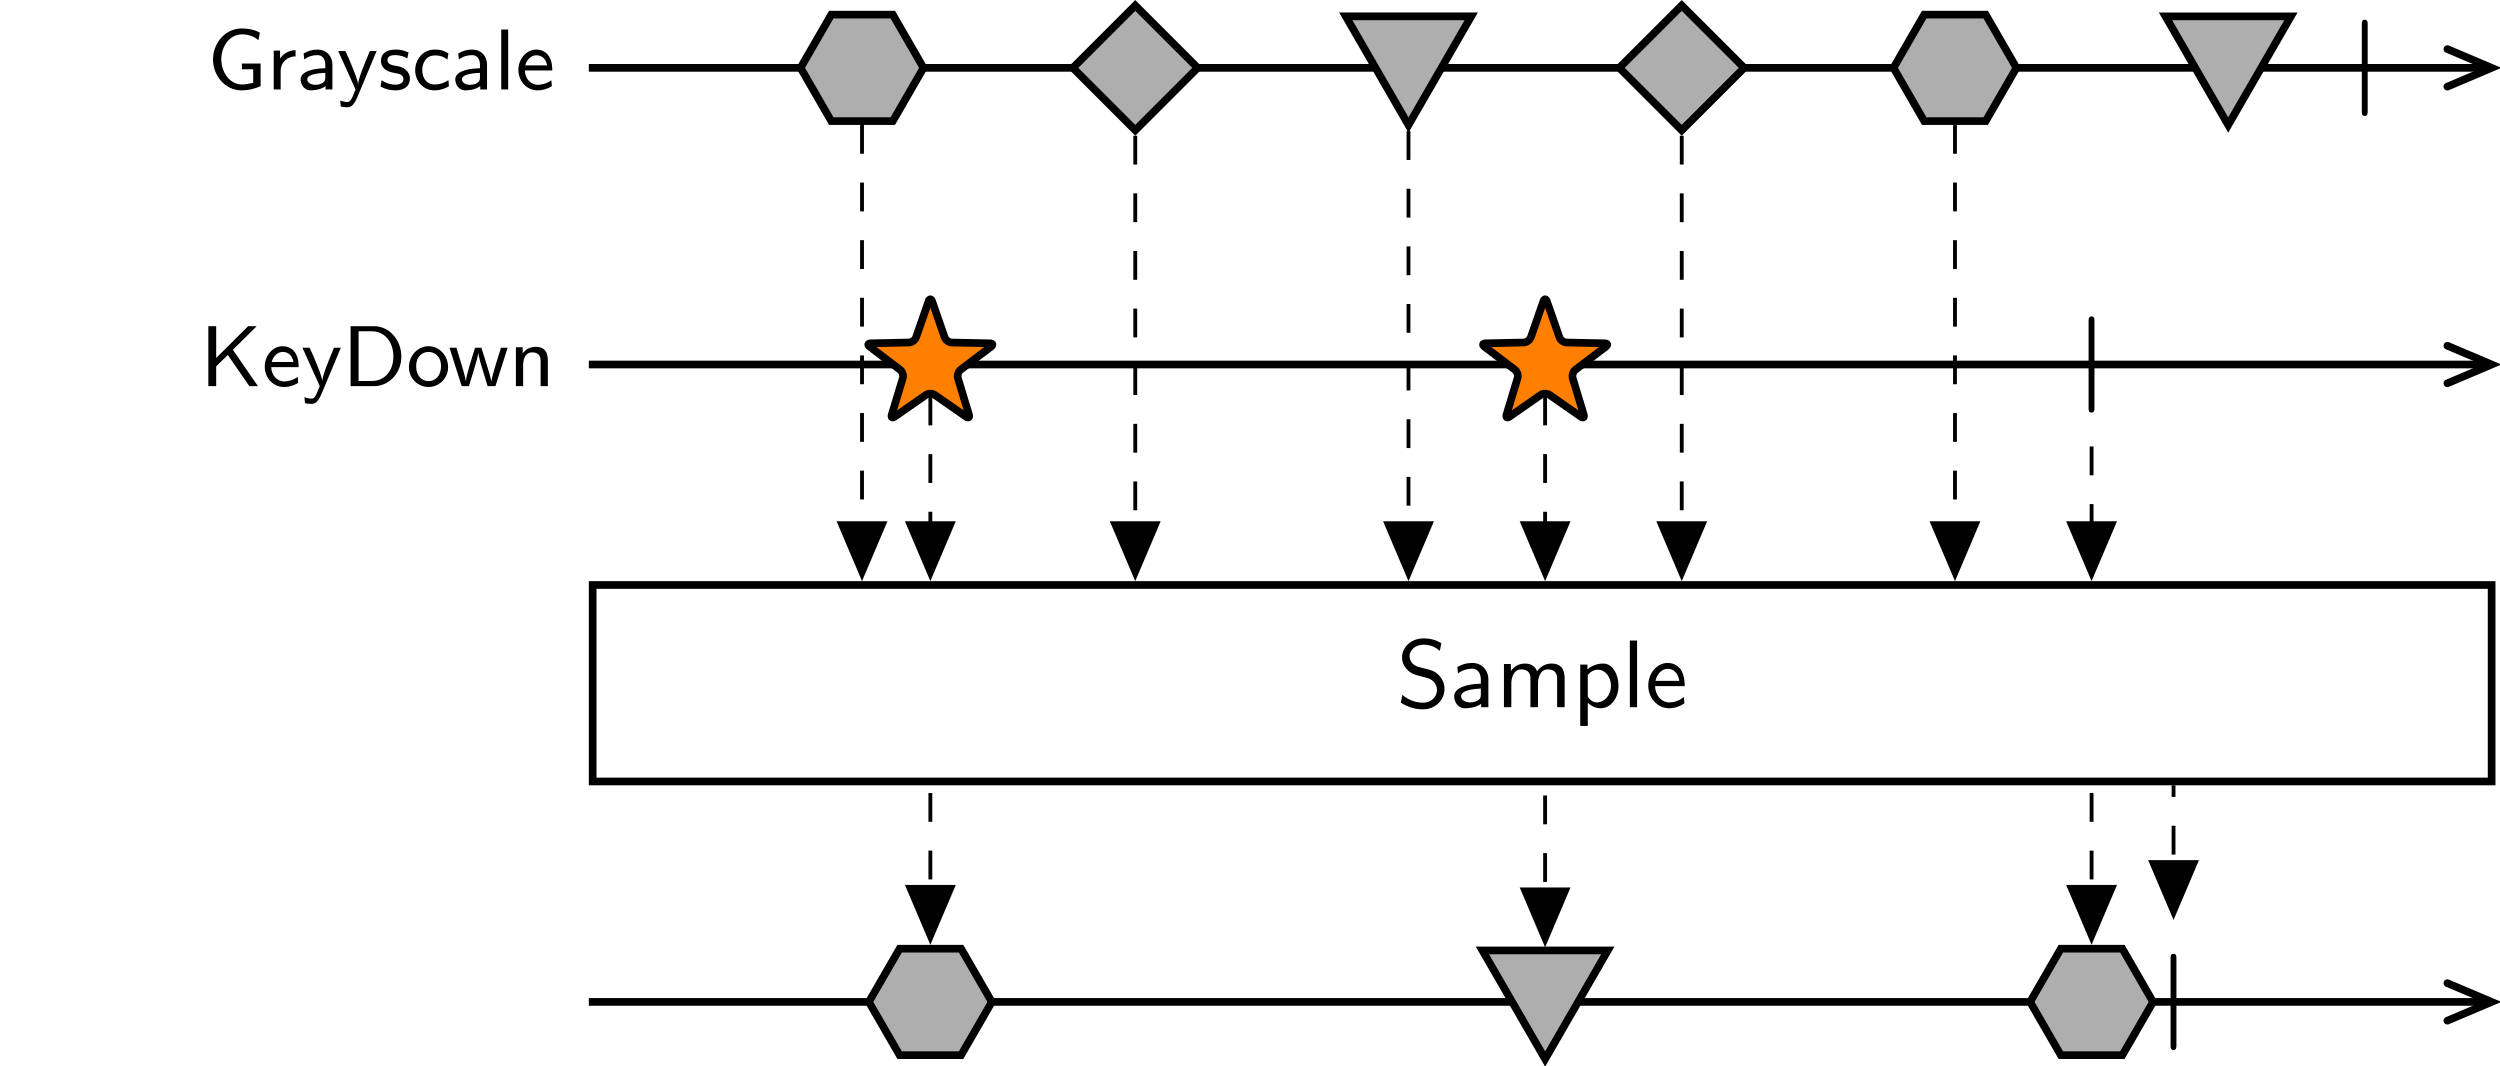 <?xml version="1.0" encoding="UTF-8" standalone="no"?>
<!-- Created with Inkscape (http://www.inkscape.org/) -->

<svg
   xmlns:dc="http://purl.org/dc/elements/1.1/"
   xmlns:cc="http://creativecommons.org/ns#"
   xmlns:rdf="http://www.w3.org/1999/02/22-rdf-syntax-ns#"
   xmlns:svg="http://www.w3.org/2000/svg"
   xmlns="http://www.w3.org/2000/svg"
   xmlns:xlink="http://www.w3.org/1999/xlink"
   xmlns:sodipodi="http://sodipodi.sourceforge.net/DTD/sodipodi-0.dtd"
   xmlns:inkscape="http://www.inkscape.org/namespaces/inkscape"
   width="180mm"
   height="76.755mm"
   viewBox="0 0 180 76.755"
   version="1.1"
   id="svg8"
   sodipodi:docname="sample.svg"
   inkscape:version="0.92.1 r15371">
  <defs
     id="defs2">
    <g
       id="g5963">
      <symbol
         id="glyph0-0"
         overflow="visible"
         style="overflow:visible">
        <path
           id="path5894"
           d=""
           style="stroke:none"
           inkscape:connector-curvature="0" />
      </symbol>
      <symbol
         id="glyph0-1"
         overflow="visible"
         style="overflow:visible">
        <path
           id="path5897"
           d="m 5.531,-2.688 h -1.938 v 0.594 h 1.172 v 1.406 c -0.375,0.078 -0.75,0.172 -1.156,0.172 -1.359,0 -2.156,-1.375 -2.156,-2.609 0,-1.266 0.797,-2.594 2.172,-2.594 0.656,0 1.281,0.25 1.688,0.609 l 0.141,-0.781 c -0.406,-0.25 -1.078,-0.438 -1.891,-0.438 -1.719,0 -2.969,1.547 -2.969,3.203 0,1.688 1.25,3.219 2.969,3.219 0.719,0 1.328,-0.156 1.969,-0.438 z m 0,0"
           style="stroke:none"
           inkscape:connector-curvature="0" />
      </symbol>
      <symbol
         id="glyph0-2"
         overflow="visible"
         style="overflow:visible">
        <path
           id="path5900"
           d="m 1.469,-1.906 c 0,-0.953 0.734,-1.516 1.547,-1.531 V -4.078 C 2.375,-4.078 1.781,-3.75 1.406,-3.219 v -0.812 H 0.75 V 0 h 0.719 z m 0,0"
           style="stroke:none"
           inkscape:connector-curvature="0" />
      </symbol>
      <symbol
         id="glyph0-3"
         overflow="visible"
         style="overflow:visible">
        <path
           id="path5903"
           d="m 3.688,-2.594 c 0,-0.891 -0.641,-1.547 -1.531,-1.547 -0.594,0 -1.016,0.156 -1.453,0.406 l 0.062,0.625 c 0.438,-0.328 0.891,-0.453 1.375,-0.453 0.5,0 0.812,0.391 0.812,0.984 v 0.375 c -1.547,0.031 -2.562,0.438 -2.562,1.156 0,0.422 0.281,1.141 1.062,1.141 0.172,0 0.953,-0.016 1.531,-0.438 V 0 H 3.688 Z M 2.953,-1.25 c 0,0.188 0,0.406 -0.328,0.594 -0.219,0.141 -0.516,0.172 -0.703,0.172 -0.453,0 -0.844,-0.219 -0.844,-0.578 0,-0.625 1.75,-0.656 1.875,-0.656 z m 0,0"
           style="stroke:none"
           inkscape:connector-curvature="0" />
      </symbol>
      <symbol
         id="glyph0-4"
         overflow="visible"
         style="overflow:visible">
        <path
           id="path5906"
           d="M 4.109,-3.984 H 3.406 C 2.719,-2.344 2.234,-1.156 2.188,-0.531 2.156,-0.938 1.781,-1.859 1.672,-2.125 1.312,-3.047 1.156,-3.344 0.875,-3.984 H 0.125 L 1.922,0 1.594,0.797 c -0.234,0.5 -0.406,0.5 -0.531,0.5 -0.141,0 -0.469,-0.031 -0.734,-0.156 l 0.062,0.625 C 0.406,1.781 0.75,1.844 1.047,1.844 c 0.25,0 0.625,0 1.078,-1.078 z m 0,0"
           style="stroke:none"
           inkscape:connector-curvature="0" />
      </symbol>
      <symbol
         id="glyph0-5"
         overflow="visible"
         style="overflow:visible">
        <path
           id="path5909"
           d="m 3.172,-3.844 c -0.562,-0.25 -0.969,-0.297 -1.344,-0.297 -0.203,0 -1.516,0 -1.516,1.188 0,0.438 0.25,0.703 0.344,0.797 C 1,-1.859 1.234,-1.812 1.844,-1.688 2.141,-1.641 2.641,-1.547 2.641,-1.078 2.641,-0.5 1.922,-0.5 1.797,-0.5 1.281,-0.5 0.766,-0.688 0.375,-0.953 l -0.109,0.656 c 0.531,0.281 1.078,0.391 1.531,0.391 0.594,0 1.516,-0.188 1.516,-1.25 0,-0.312 -0.125,-0.625 -0.438,-0.891 C 2.578,-2.312 2.312,-2.375 1.75,-2.469 1.422,-2.531 0.984,-2.625 0.984,-3.047 c 0,-0.516 0.625,-0.516 0.766,-0.516 0.656,0 1.047,0.203 1.297,0.344 z m 0,0"
           style="stroke:none"
           inkscape:connector-curvature="0" />
      </symbol>
      <symbol
         id="glyph0-6"
         overflow="visible"
         style="overflow:visible">
        <path
           id="path5912"
           d="M 3.781,-0.969 C 3.344,-0.672 2.875,-0.516 2.328,-0.516 1.562,-0.516 1.062,-1.141 1.062,-2 c 0,-0.688 0.344,-1.531 1.312,-1.531 0.562,0 0.844,0.109 1.297,0.422 l 0.109,-0.625 C 3.281,-4.031 3,-4.141 2.359,-4.141 c -1.281,0 -2.031,1.078 -2.031,2.156 0,1.109 0.828,2.078 2,2.078 0.625,0 1.094,-0.188 1.5,-0.422 z m 0,0"
           style="stroke:none"
           inkscape:connector-curvature="0" />
      </symbol>
      <symbol
         id="glyph0-7"
         overflow="visible"
         style="overflow:visible">
        <path
           id="path5915"
           d="M 1.453,-6.219 H 0.734 V 0 h 0.719 z m 0,0"
           style="stroke:none"
           inkscape:connector-curvature="0" />
      </symbol>
      <symbol
         id="glyph0-8"
         overflow="visible"
         style="overflow:visible">
        <path
           id="path5918"
           d="m 3.828,-1.969 c 0,-0.281 0,-0.953 -0.359,-1.5 -0.375,-0.562 -0.953,-0.672 -1.297,-0.672 -1.031,0 -1.859,0.969 -1.859,2.109 0,1.188 0.875,2.125 2,2.125 0.438,0 0.953,-0.109 1.469,-0.438 L 3.734,-0.953 c -0.562,0.391 -1.094,0.469 -1.406,0.469 -0.75,0 -1.328,-0.656 -1.344,-1.484 z M 1.031,-2.5 c 0.141,-0.562 0.578,-1.047 1.141,-1.047 0.344,0 0.953,0.141 1.125,1.047 z m 0,0"
           style="stroke:none"
           inkscape:connector-curvature="0" />
      </symbol>
      <symbol
         id="glyph0-9"
         overflow="visible"
         style="overflow:visible">
        <path
           id="path5921"
           d="M 3.422,-3.766 5.891,-6.219 H 5 L 1.688,-2.922 V -6.219 H 0.875 V 0 H 1.688 V -2.047 L 2.891,-3.234 5.125,0 h 0.891 z m 0,0"
           style="stroke:none"
           inkscape:connector-curvature="0" />
      </symbol>
      <symbol
         id="glyph0-10"
         overflow="visible"
         style="overflow:visible">
        <path
           id="path5924"
           d="M 0.875,-6.219 V 0 h 2.438 c 1.562,0 2.828,-1.359 2.828,-3.062 0,-1.75 -1.266,-3.156 -2.828,-3.156 z m 0.828,5.688 V -5.688 h 1.375 c 1.25,0 2.234,1 2.234,2.625 0,1.578 -1,2.531 -2.219,2.531 z m 0,0"
           style="stroke:none"
           inkscape:connector-curvature="0" />
      </symbol>
      <symbol
         id="glyph0-11"
         overflow="visible"
         style="overflow:visible">
        <path
           id="path5927"
           d="m 4.328,-1.969 c 0,-1.172 -0.891,-2.172 -2.031,-2.172 -1.109,0 -2.031,0.969 -2.031,2.172 0,1.172 0.938,2.062 2.031,2.062 1.109,0 2.031,-0.906 2.031,-2.062 z M 2.312,-0.516 c -0.703,0 -1.297,-0.531 -1.297,-1.547 0,-1.047 0.672,-1.484 1.281,-1.484 0.641,0 1.297,0.453 1.297,1.484 0,1.047 -0.641,1.547 -1.281,1.547 z m 0,0"
           style="stroke:none"
           inkscape:connector-curvature="0" />
      </symbol>
      <symbol
         id="glyph0-12"
         overflow="visible"
         style="overflow:visible">
        <path
           id="path5930"
           d="m 6.156,-3.984 h -0.688 c -0.203,0.641 -0.938,2.938 -1,3.484 H 4.453 C 4.406,-0.875 4.219,-1.484 4.062,-1.984 l -0.625,-2 H 2.781 C 2.5,-3.109 1.859,-1.094 1.828,-0.531 H 1.812 C 1.781,-0.859 1.547,-1.672 1.375,-2.234 l -0.531,-1.75 H 0.125 L 1.391,0 h 0.75 C 2.281,-0.5 2.625,-1.531 2.672,-1.734 c 0.188,-0.641 0.406,-1.344 0.438,-1.734 0.016,0.172 0.094,0.516 0.125,0.609 0.094,0.391 0.094,0.406 0.172,0.641 L 4.078,0 h 0.812 z m 0,0"
           style="stroke:none"
           inkscape:connector-curvature="0" />
      </symbol>
      <symbol
         id="glyph0-13"
         overflow="visible"
         style="overflow:visible">
        <path
           id="path5933"
           d="m 4.031,-2.656 c 0,-0.672 -0.188,-1.422 -1.266,-1.422 -0.719,0 -1.141,0.406 -1.344,0.672 v -0.625 H 0.719 V 0 h 0.75 v -2.188 c 0,-0.594 0.234,-1.312 0.922,-1.312 0.891,0 0.891,0.641 0.891,0.906 V 0 h 0.75 z m 0,0"
           style="stroke:none"
           inkscape:connector-curvature="0" />
      </symbol>
      <symbol
         id="glyph1-0"
         overflow="visible"
         style="overflow:visible">
        <path
           id="path5936"
           d=""
           style="stroke:none"
           inkscape:connector-curvature="0" />
      </symbol>
      <symbol
         id="glyph1-1"
         overflow="visible"
         style="overflow:visible">
        <path
           id="path5939"
           d="m 1.891,-7.031 c 0,-0.141 0,-0.453 -0.297,-0.453 -0.312,0 -0.312,0.297 -0.312,0.453 v 9.078 c 0,0.141 0,0.453 0.297,0.453 0.312,0 0.312,-0.297 0.312,-0.453 z m 0,0"
           style="stroke:none"
           inkscape:connector-curvature="0" />
      </symbol>
      <symbol
         id="glyph2-0"
         overflow="visible"
         style="overflow:visible">
        <path
           id="path5942"
           d=""
           style="stroke:none"
           inkscape:connector-curvature="0" />
      </symbol>
      <symbol
         id="glyph2-1"
         overflow="visible"
         style="overflow:visible">
        <path
           id="path5945"
           d="m 4.641,-6.641 c -0.547,-0.328 -1.109,-0.5 -1.828,-0.5 -1.391,0 -2.25,0.984 -2.25,1.969 0,0.422 0.141,0.844 0.531,1.266 0.422,0.453 0.859,0.562 1.453,0.703 0.844,0.219 0.938,0.25 1.219,0.484 0.203,0.172 0.422,0.5 0.422,0.938 0,0.656 -0.547,1.312 -1.453,1.312 -0.406,0 -1.312,-0.094 -2.141,-0.812 l -0.156,0.812 c 0.875,0.547 1.672,0.688 2.297,0.688 1.328,0 2.234,-1 2.234,-2.109 0,-0.641 -0.297,-1.125 -0.516,-1.359 C 3.984,-3.75 3.656,-3.844 2.734,-4.062 2.156,-4.203 2,-4.25 1.688,-4.5 1.625,-4.562 1.344,-4.859 1.344,-5.297 c 0,-0.578 0.547,-1.188 1.453,-1.188 0.844,0 1.312,0.328 1.688,0.641 z m 0,0"
           style="stroke:none"
           inkscape:connector-curvature="0" />
      </symbol>
      <symbol
         id="glyph2-2"
         overflow="visible"
         style="overflow:visible">
        <path
           id="path5948"
           d="m 3.984,-2.875 c 0,-1.016 -0.734,-1.719 -1.656,-1.719 -0.641,0 -1.094,0.156 -1.562,0.422 l 0.062,0.656 C 1.344,-3.875 1.844,-4 2.328,-4 c 0.469,0 0.875,0.391 0.875,1.125 v 0.438 C 1.703,-2.422 0.438,-2 0.438,-1.125 c 0,0.422 0.266,1.234 1.141,1.234 0.141,0 1.078,-0.016 1.656,-0.469 V 0 h 0.75 z m -0.781,1.562 c 0,0.188 0,0.438 -0.344,0.625 C 2.578,-0.516 2.188,-0.5 2.078,-0.5 1.609,-0.5 1.156,-0.734 1.156,-1.141 c 0,-0.703 1.609,-0.766 2.047,-0.797 z m 0,0"
           style="stroke:none"
           inkscape:connector-curvature="0" />
      </symbol>
      <symbol
         id="glyph2-3"
         overflow="visible"
         style="overflow:visible">
        <path
           id="path5951"
           d="m 7.109,-2.969 c 0,-0.672 -0.156,-1.562 -1.375,-1.562 -0.594,0 -1.109,0.281 -1.484,0.812 -0.25,-0.75 -0.953,-0.812 -1.266,-0.812 -0.719,0 -1.188,0.406 -1.453,0.766 v -0.719 H 0.812 V 0 h 0.766 v -2.438 c 0,-0.688 0.281,-1.484 1.016,-1.484 0.922,0 0.969,0.641 0.969,1.016 V 0 h 0.781 v -2.438 c 0,-0.688 0.266,-1.484 1.016,-1.484 0.922,0 0.969,0.641 0.969,1.016 V 0 h 0.781 z m 0,0"
           style="stroke:none"
           inkscape:connector-curvature="0" />
      </symbol>
      <symbol
         id="glyph2-4"
         overflow="visible"
         style="overflow:visible">
        <path
           id="path5954"
           d="m 1.594,-0.453 c 0.312,0.281 0.75,0.562 1.344,0.562 0.969,0 1.844,-0.984 1.844,-2.328 0,-1.203 -0.625,-2.312 -1.578,-2.312 -0.594,0 -1.172,0.203 -1.641,0.594 v -0.484 h -0.75 V 1.938 h 0.781 z m 0,-2.859 c 0.234,-0.359 0.625,-0.578 1.062,-0.578 0.75,0 1.344,0.75 1.344,1.672 C 4,-1.203 3.297,-0.5 2.547,-0.5 2.156,-0.5 1.891,-0.703 1.688,-0.969 1.594,-1.109 1.594,-1.141 1.594,-1.312 Z m 0,0"
           style="stroke:none"
           inkscape:connector-curvature="0" />
      </symbol>
      <symbol
         id="glyph2-5"
         overflow="visible"
         style="overflow:visible">
        <path
           id="path5957"
           d="m 1.562,-6.922 h -0.75 V 0 h 0.75 z m 0,0"
           style="stroke:none"
           inkscape:connector-curvature="0" />
      </symbol>
      <symbol
         id="glyph2-6"
         overflow="visible"
         style="overflow:visible">
        <path
           id="path5960"
           d="M 4.125,-2.188 C 4.125,-2.516 4.109,-3.266 3.734,-3.875 3.312,-4.484 2.719,-4.594 2.359,-4.594 1.25,-4.594 0.344,-3.531 0.344,-2.25 c 0,1.312 0.969,2.359 2.156,2.359 0.625,0 1.203,-0.234 1.594,-0.516 L 4.031,-1.062 C 3.406,-0.531 2.734,-0.5 2.516,-0.5 1.719,-0.5 1.078,-1.203 1.047,-2.188 Z M 1.094,-2.734 c 0.156,-0.75 0.688,-1.25 1.266,-1.25 0.516,0 1.062,0.328 1.203,1.25 z m 0,0"
           style="stroke:none"
           inkscape:connector-curvature="0" />
      </symbol>
    </g>
    <clipPath
       id="clip1">
      <path
         id="path5965"
         d="m 228,0 h 21.133 V 25 H 228 Z m 0,0"
         inkscape:connector-curvature="0" />
    </clipPath>
    <clipPath
       id="clip2">
      <path
         id="path5968"
         d="m 228,29 h 21.133 V 56 H 228 Z m 0,0"
         inkscape:connector-curvature="0" />
    </clipPath>
    <clipPath
       id="clip3">
      <path
         id="path5971"
         d="m 228,95 h 21.133 v 25.148 H 228 Z m 0,0"
         inkscape:connector-curvature="0" />
    </clipPath>
    <clipPath
       id="clip4">
      <path
         id="path5974"
         d="m 64,91 h 37 v 29.148 H 64 Z m 0,0"
         inkscape:connector-curvature="0" />
    </clipPath>
    <clipPath
       id="clip5">
      <path
         id="path5977"
         d="m 128,91 h 36 v 29.148 h -36 z m 0,0"
         inkscape:connector-curvature="0" />
    </clipPath>
    <clipPath
       id="clip6">
      <path
         id="path5980"
         d="m 185,91 h 36 v 29.148 h -36 z m 0,0"
         inkscape:connector-curvature="0" />
    </clipPath>
  </defs>
  <sodipodi:namedview
     id="base"
     pagecolor="#ffffff"
     bordercolor="#666666"
     borderopacity="1.0"
     inkscape:pageopacity="0.0"
     inkscape:pageshadow="2"
     inkscape:zoom="2.8"
     inkscape:cx="353.95552"
     inkscape:cy="145.64396"
     inkscape:document-units="mm"
     inkscape:current-layer="layer1"
     showgrid="false"
     fit-margin-top="0"
     fit-margin-left="0"
     fit-margin-right="0"
     fit-margin-bottom="0"
     inkscape:window-width="3000"
     inkscape:window-height="1875"
     inkscape:window-x="-13"
     inkscape:window-y="-13"
     inkscape:window-maximized="1" />
  <g
     inkscape:label="Layer 1"
     inkscape:groupmode="layer"
     id="layer1"
     transform="translate(-47.527,-48.64)">
    <g
       id="surface388790"
       transform="matrix(0.694,0,0,0.694,57.312,45.46)">
      <path
         id="path5985"
         transform="matrix(1,0,0,-1,46.988,11.623)"
         d="M 2.8125e-4,0.002 H 197.157"
         style="fill:none;stroke:#000000;stroke-width:0.797;stroke-linecap:butt;stroke-linejoin:miter;stroke-miterlimit:10;stroke-opacity:1"
         inkscape:connector-curvature="0" />
      <g
         id="g5989"
         clip-path="url(#clip1)"
         style="clip-rule:nonzero">
        <path
           id="path5987"
           transform="matrix(1,0,0,-1,244.146,11.623)"
           d="M -4.338,1.947 0.248,0.002 -4.338,-1.947"
           style="fill:none;stroke:#000000;stroke-width:0.797;stroke-linecap:round;stroke-linejoin:miter;stroke-miterlimit:10;stroke-opacity:1"
           inkscape:connector-curvature="0" />
      </g>
      <g
         id="g5997"
         style="fill:#000000;fill-opacity:1">
        <use
           id="use5991"
           y="13.864"
           x="7.405"
           xlink:href="#glyph0-1"
           width="100%"
           height="100%" />
        <use
           id="use5993"
           y="13.864"
           x="13.549"
           xlink:href="#glyph0-2"
           width="100%"
           height="100%" />
        <use
           id="use5995"
           y="13.864"
           x="16.697"
           xlink:href="#glyph0-3"
           width="100%"
           height="100%" />
      </g>
      <g
         id="g6011"
         style="fill:#000000;fill-opacity:1">
        <use
           id="use5999"
           y="13.864"
           x="20.864"
           xlink:href="#glyph0-4"
           width="100%"
           height="100%" />
        <use
           id="use6001"
           y="13.864"
           x="25.113"
           xlink:href="#glyph0-5"
           width="100%"
           height="100%" />
        <use
           id="use6003"
           y="13.864"
           x="28.646"
           xlink:href="#glyph0-6"
           width="100%"
           height="100%" />
        <use
           id="use6005"
           y="13.864"
           x="32.741"
           xlink:href="#glyph0-3"
           width="100%"
           height="100%" />
        <use
           id="use6007"
           y="13.864"
           x="37.169"
           xlink:href="#glyph0-7"
           width="100%"
           height="100%" />
        <use
           id="use6009"
           y="13.864"
           x="39.369"
           xlink:href="#glyph0-8"
           width="100%"
           height="100%" />
      </g>
      <path
         id="path6013"
         transform="matrix(1,0,0,-1,46.988,11.623)"
         d="m 31.535,5.525 h -6.379 l -3.188,-5.523 3.188,-5.527 h 6.379 l 3.188,5.527 z m 0,0"
         style="fill:#aeaeae;fill-opacity:1;fill-rule:nonzero;stroke:#000000;stroke-width:0.797;stroke-linecap:butt;stroke-linejoin:miter;stroke-miterlimit:10;stroke-opacity:1"
         inkscape:connector-curvature="0" />
      <path
         id="path6015"
         transform="matrix(1,0,0,-1,46.988,11.623)"
         d="M 63.168,0.002 56.692,6.475 50.219,0.002 56.692,-6.475 Z m 0,0"
         style="fill:#aeaeae;fill-opacity:1;fill-rule:nonzero;stroke:#000000;stroke-width:0.797;stroke-linecap:butt;stroke-linejoin:miter;stroke-miterlimit:10;stroke-opacity:1"
         inkscape:connector-curvature="0" />
      <path
         id="path6017"
         transform="matrix(1,0,0,-1,46.988,11.623)"
         d="M 85.039,-5.928 91.547,5.346 H 78.532 Z m 0,0"
         style="fill:#aeaeae;fill-opacity:1;fill-rule:nonzero;stroke:#000000;stroke-width:0.797;stroke-linecap:butt;stroke-linejoin:miter;stroke-miterlimit:10;stroke-opacity:1"
         inkscape:connector-curvature="0" />
      <path
         id="path6019"
         transform="matrix(1,0,0,-1,46.988,11.623)"
         d="M 119.864,0.002 113.387,6.475 106.91,0.002 113.387,-6.475 Z m 0,0"
         style="fill:#aeaeae;fill-opacity:1;fill-rule:nonzero;stroke:#000000;stroke-width:0.797;stroke-linecap:butt;stroke-linejoin:miter;stroke-miterlimit:10;stroke-opacity:1"
         inkscape:connector-curvature="0" />
      <path
         id="path6021"
         transform="matrix(1,0,0,-1,46.988,11.623)"
         d="m 144.922,5.525 h -6.379 l -3.188,-5.523 3.188,-5.527 h 6.379 l 3.191,5.527 z m 0,0"
         style="fill:#aeaeae;fill-opacity:1;fill-rule:nonzero;stroke:#000000;stroke-width:0.797;stroke-linecap:butt;stroke-linejoin:miter;stroke-miterlimit:10;stroke-opacity:1"
         inkscape:connector-curvature="0" />
      <path
         id="path6023"
         transform="matrix(1,0,0,-1,46.988,11.623)"
         d="m 170.082,-5.928 6.504,11.273 H 163.575 Z m 0,0"
         style="fill:#aeaeae;fill-opacity:1;fill-rule:nonzero;stroke:#000000;stroke-width:0.797;stroke-linecap:butt;stroke-linejoin:miter;stroke-miterlimit:10;stroke-opacity:1"
         inkscape:connector-curvature="0" />
      <g
         id="g6027"
         style="fill:#000000;fill-opacity:1">
        <use
           id="use6025"
           y="14.113"
           x="229.648"
           xlink:href="#glyph1-1"
           width="100%"
           height="100%" />
      </g>
      <path
         id="path6029"
         transform="matrix(1,0,0,-1,46.988,42.4)"
         d="M 2.8125e-4,0.002 H 197.157"
         style="fill:none;stroke:#000000;stroke-width:0.797;stroke-linecap:butt;stroke-linejoin:miter;stroke-miterlimit:10;stroke-opacity:1"
         inkscape:connector-curvature="0" />
      <g
         id="g6033"
         clip-path="url(#clip2)"
         style="clip-rule:nonzero">
        <path
           id="path6031"
           transform="matrix(1,0,0,-1,244.146,42.4)"
           d="M -4.338,1.947 0.248,0.002 -4.338,-1.948"
           style="fill:none;stroke:#000000;stroke-width:0.797;stroke-linecap:round;stroke-linejoin:miter;stroke-miterlimit:10;stroke-opacity:1"
           inkscape:connector-curvature="0" />
      </g>
      <g
         id="g6045"
         style="fill:#000000;fill-opacity:1">
        <use
           id="use6035"
           y="44.641"
           x="6.641"
           xlink:href="#glyph0-9"
           width="100%"
           height="100%" />
        <use
           id="use6037"
           y="44.641"
           x="13.055"
           xlink:href="#glyph0-8"
           width="100%"
           height="100%" />
        <use
           id="use6039"
           y="44.641"
           x="17.151"
           xlink:href="#glyph0-4"
           width="100%"
           height="100%" />
        <use
           id="use6041"
           y="44.641"
           x="21.399"
           xlink:href="#glyph0-10"
           width="100%"
           height="100%" />
        <use
           id="use6043"
           y="44.641"
           x="28.061"
           xlink:href="#glyph0-11"
           width="100%"
           height="100%" />
      </g>
      <g
         id="g6051"
         style="fill:#000000;fill-opacity:1">
        <use
           id="use6047"
           y="44.641"
           x="32.409"
           xlink:href="#glyph0-12"
           width="100%"
           height="100%" />
        <use
           id="use6049"
           y="44.641"
           x="38.705"
           xlink:href="#glyph0-13"
           width="100%"
           height="100%" />
      </g>
      <path
         id="path6053"
         transform="matrix(1,0,0,-1,46.988,42.4)"
         d="M 35.246,6.548 33.953,2.83 C 33.852,2.533 33.512,2.287 33.2,2.283 L 29.262,2.201 C 28.946,2.197 28.895,2.037 29.149,1.845 l 3.133,-2.379 c 0.254,-0.188 0.383,-0.586 0.293,-0.887 l -1.141,-3.77 c -0.094,-0.301 0.043,-0.398 0.301,-0.219 l 3.23,2.25 c 0.258,0.18 0.676,0.18 0.934,0 l 3.234,-2.25 c 0.258,-0.18 0.391,-0.082 0.301,0.219 l -1.141,3.77 c -0.09,0.301 0.039,0.699 0.289,0.887 l 3.137,2.379 c 0.25,0.191 0.199,0.352 -0.113,0.355 l -3.938,0.082 c -0.316,0.004 -0.652,0.25 -0.754,0.547 l -1.293,3.719 c -0.105,0.297 -0.27,0.297 -0.375,0 z m 0,0"
         style="fill:#ff7f00;fill-opacity:1;fill-rule:nonzero;stroke:#000000;stroke-width:0.797;stroke-linecap:butt;stroke-linejoin:miter;stroke-miterlimit:10;stroke-opacity:1"
         inkscape:connector-curvature="0" />
      <path
         id="path6055"
         transform="matrix(1,0,0,-1,46.988,42.4)"
         d="M 99.028,6.548 97.735,2.83 C 97.629,2.533 97.293,2.287 96.981,2.283 L 93.039,2.201 c -0.312,-0.004 -0.363,-0.164 -0.113,-0.355 l 3.137,-2.379 c 0.25,-0.188 0.383,-0.586 0.289,-0.887 l -1.141,-3.77 c -0.09,-0.301 0.047,-0.398 0.305,-0.219 l 3.23,2.25 c 0.258,0.18 0.676,0.18 0.934,0 l 3.234,-2.25 c 0.258,-0.18 0.391,-0.082 0.301,0.219 l -1.141,3.77 c -0.09,0.301 0.039,0.699 0.289,0.887 l 3.137,2.379 c 0.25,0.191 0.199,0.352 -0.113,0.355 l -3.941,0.082 c -0.312,0.004 -0.648,0.25 -0.75,0.547 l -1.297,3.719 c -0.102,0.297 -0.27,0.297 -0.371,0 z m 0,0"
         style="fill:#ff7f00;fill-opacity:1;fill-rule:nonzero;stroke:#000000;stroke-width:0.797;stroke-linecap:butt;stroke-linejoin:miter;stroke-miterlimit:10;stroke-opacity:1"
         inkscape:connector-curvature="0" />
      <g
         id="g6059"
         style="fill:#000000;fill-opacity:1">
        <use
           id="use6057"
           y="44.89"
           x="201.302"
           xlink:href="#glyph1-1"
           width="100%"
           height="100%" />
      </g>
      <path
         id="path6061"
         transform="matrix(1,0,0,-1,46.988,75.464)"
         d="M 0.399,-10.192 H 197.41 V 10.191 H 0.399 Z m 0,0"
         style="fill:none;stroke:#000000;stroke-width:0.797;stroke-linecap:butt;stroke-linejoin:miter;stroke-miterlimit:10;stroke-opacity:1"
         inkscape:connector-curvature="0" />
      <g
         id="g6075"
         style="fill:#000000;fill-opacity:1">
        <use
           id="use6063"
           y="77.954"
           x="130.794"
           xlink:href="#glyph2-1"
           width="100%"
           height="100%" />
        <use
           id="use6065"
           y="77.954"
           x="136.329"
           xlink:href="#glyph2-2"
           width="100%"
           height="100%" />
        <use
           id="use6067"
           y="77.954"
           x="141.117"
           xlink:href="#glyph2-3"
           width="100%"
           height="100%" />
        <use
           id="use6069"
           y="77.954"
           x="149.032"
           xlink:href="#glyph2-4"
           width="100%"
           height="100%" />
        <use
           id="use6071"
           y="77.954"
           x="154.179"
           xlink:href="#glyph2-5"
           width="100%"
           height="100%" />
        <use
           id="use6073"
           y="77.954"
           x="156.559"
           xlink:href="#glyph2-6"
           width="100%"
           height="100%" />
      </g>
      <path
         id="path6077"
         transform="matrix(1,0,0,-1,46.988,108.528)"
         d="M 2.8125e-4,6.5625e-4 H 197.157"
         style="fill:none;stroke:#000000;stroke-width:0.797;stroke-linecap:butt;stroke-linejoin:miter;stroke-miterlimit:10;stroke-opacity:1"
         inkscape:connector-curvature="0" />
      <g
         id="g6081"
         clip-path="url(#clip3)"
         style="clip-rule:nonzero">
        <path
           id="path6079"
           transform="matrix(1,0,0,-1,244.146,108.528)"
           d="M -4.338,1.946 0.248,6.5625e-4 -4.338,-1.945"
           style="fill:none;stroke:#000000;stroke-width:0.797;stroke-linecap:round;stroke-linejoin:miter;stroke-miterlimit:10;stroke-opacity:1"
           inkscape:connector-curvature="0" />
      </g>
      <path
         id="path6083"
         d="m 85.609,103.004 h -6.375 l -3.191,5.523 3.191,5.523 h 6.375 l 3.191,-5.523 z m 0,0"
         style="fill:#aeaeae;fill-opacity:1;fill-rule:nonzero;stroke:none"
         inkscape:connector-curvature="0" />
      <g
         id="g6087"
         clip-path="url(#clip4)"
         style="clip-rule:nonzero">
        <path
           id="path6085"
           transform="matrix(1,0,0,-1,46.988,108.528)"
           d="m 38.621,5.524 h -6.375 L 29.055,6.5625e-4 32.246,-5.523 h 6.375 l 3.191,5.523 z m 0,0"
           style="fill:none;stroke:#000000;stroke-width:0.797;stroke-linecap:butt;stroke-linejoin:miter;stroke-miterlimit:10;stroke-opacity:1"
           inkscape:connector-curvature="0" />
      </g>
      <path
         id="path6089"
         d="m 146.203,114.453 6.504,-11.27 h -13.012 z m 0,0"
         style="fill:#aeaeae;fill-opacity:1;fill-rule:nonzero;stroke:none"
         inkscape:connector-curvature="0" />
      <g
         id="g6093"
         clip-path="url(#clip5)"
         style="clip-rule:nonzero">
        <path
           id="path6091"
           transform="matrix(1,0,0,-1,46.988,108.528)"
           d="M 99.215,-5.925 105.719,5.344 H 92.707 Z m 0,0"
           style="fill:none;stroke:#000000;stroke-width:0.797;stroke-linecap:butt;stroke-linejoin:miter;stroke-miterlimit:10;stroke-opacity:1"
           inkscape:connector-curvature="0" />
      </g>
      <path
         id="path6095"
         d="m 206.086,103.004 h -6.379 l -3.191,5.523 3.191,5.523 h 6.379 l 3.188,-5.523 z m 0,0"
         style="fill:#aeaeae;fill-opacity:1;fill-rule:nonzero;stroke:none"
         inkscape:connector-curvature="0" />
      <g
         id="g6099"
         clip-path="url(#clip6)"
         style="clip-rule:nonzero">
        <path
           id="path6097"
           transform="matrix(1,0,0,-1,46.988,108.528)"
           d="m 159.098,5.524 h -6.379 L 149.528,6.5625e-4 152.719,-5.523 h 6.379 l 3.188,5.523 z m 0,0"
           style="fill:none;stroke:#000000;stroke-width:0.797;stroke-linecap:butt;stroke-linejoin:miter;stroke-miterlimit:10;stroke-opacity:1"
           inkscape:connector-curvature="0" />
      </g>
      <g
         id="g6103"
         style="fill:#000000;fill-opacity:1">
        <use
           id="use6101"
           y="111.018"
           x="209.806"
           xlink:href="#glyph1-1"
           width="100%"
           height="100%" />
      </g>
      <path
         id="path6105"
         transform="matrix(1,0,0,-1,124.566,60.075)"
         d="M -49.234,42.532 V -3.991"
         style="fill:none;stroke:#000000;stroke-width:0.399;stroke-linecap:butt;stroke-linejoin:miter;stroke-miterlimit:10;stroke-dasharray:2.989, 2.989;stroke-opacity:1"
         inkscape:connector-curvature="0" />
      <path
         id="path6107"
         transform="matrix(0,1,1,0,75.334,64.066)"
         d="m -5.202,2.334 5.5,-2.336 -5.5,-2.336 z m 0,0"
         style="fill:#000000;fill-opacity:1;fill-rule:nonzero;stroke:#000000;stroke-width:0.399;stroke-linecap:butt;stroke-linejoin:miter;stroke-miterlimit:10;stroke-opacity:1"
         inkscape:connector-curvature="0" />
      <path
         id="path6109"
         transform="matrix(1,0,0,-1,124.566,60.075)"
         d="M -20.886,41.411 V -3.991"
         style="fill:none;stroke:#000000;stroke-width:0.399;stroke-linecap:butt;stroke-linejoin:miter;stroke-miterlimit:10;stroke-dasharray:2.989, 2.989;stroke-opacity:1"
         inkscape:connector-curvature="0" />
      <path
         id="path6111"
         transform="matrix(0,1,1,0,103.68,64.066)"
         d="m -5.202,2.335 5.5,-2.336 -5.5,-2.336 z m 0,0"
         style="fill:#000000;fill-opacity:1;fill-rule:nonzero;stroke:#000000;stroke-width:0.399;stroke-linecap:butt;stroke-linejoin:miter;stroke-miterlimit:10;stroke-opacity:1"
         inkscape:connector-curvature="0" />
      <path
         id="path6113"
         transform="matrix(1,0,0,-1,124.566,60.075)"
         d="M 7.461,41.888 V -3.991"
         style="fill:none;stroke:#000000;stroke-width:0.399;stroke-linecap:butt;stroke-linejoin:miter;stroke-miterlimit:10;stroke-dasharray:2.989, 2.989;stroke-opacity:1"
         inkscape:connector-curvature="0" />
      <path
         id="path6115"
         transform="matrix(0,1,1,0,132.027,64.066)"
         d="m -5.202,2.336 5.5,-2.336 -5.5,-2.336 z m 0,0"
         style="fill:#000000;fill-opacity:1;fill-rule:nonzero;stroke:#000000;stroke-width:0.399;stroke-linecap:butt;stroke-linejoin:miter;stroke-miterlimit:10;stroke-opacity:1"
         inkscape:connector-curvature="0" />
      <path
         id="path6117"
         transform="matrix(1,0,0,-1,124.566,60.075)"
         d="M 35.809,41.411 V -3.991"
         style="fill:none;stroke:#000000;stroke-width:0.399;stroke-linecap:butt;stroke-linejoin:miter;stroke-miterlimit:10;stroke-dasharray:2.989, 2.989;stroke-opacity:1"
         inkscape:connector-curvature="0" />
      <path
         id="path6119"
         transform="matrix(0,1,1,0,160.374,64.066)"
         d="m -5.202,2.337 5.5,-2.336 -5.5,-2.336 z m 0,0"
         style="fill:#000000;fill-opacity:1;fill-rule:nonzero;stroke:#000000;stroke-width:0.399;stroke-linecap:butt;stroke-linejoin:miter;stroke-miterlimit:10;stroke-opacity:1"
         inkscape:connector-curvature="0" />
      <path
         id="path6121"
         transform="matrix(1,0,0,-1,124.566,60.075)"
         d="M 64.157,42.532 V -3.991"
         style="fill:none;stroke:#000000;stroke-width:0.399;stroke-linecap:butt;stroke-linejoin:miter;stroke-miterlimit:10;stroke-dasharray:2.989, 2.989;stroke-opacity:1"
         inkscape:connector-curvature="0" />
      <path
         id="path6123"
         transform="matrix(0,1,1,0,188.721,64.066)"
         d="m -5.202,2.334 5.5,-2.332 -5.5,-2.336 z m 0,0"
         style="fill:#000000;fill-opacity:1;fill-rule:nonzero;stroke:#000000;stroke-width:0.399;stroke-linecap:butt;stroke-linejoin:miter;stroke-miterlimit:10;stroke-opacity:1"
         inkscape:connector-curvature="0" />
      <path
         id="path6125"
         transform="matrix(1,0,0,-1,124.566,60.075)"
         d="M -42.144,14.356 V -3.991"
         style="fill:none;stroke:#000000;stroke-width:0.399;stroke-linecap:butt;stroke-linejoin:miter;stroke-miterlimit:10;stroke-dasharray:2.989, 2.989;stroke-opacity:1"
         inkscape:connector-curvature="0" />
      <path
         id="path6127"
         transform="matrix(0,1,1,0,82.42,64.066)"
         d="m -5.202,2.338 5.5,-2.336 -5.5,-2.336 z m 0,0"
         style="fill:#000000;fill-opacity:1;fill-rule:nonzero;stroke:#000000;stroke-width:0.399;stroke-linecap:butt;stroke-linejoin:miter;stroke-miterlimit:10;stroke-opacity:1"
         inkscape:connector-curvature="0" />
      <path
         id="path6129"
         transform="matrix(1,0,0,-1,124.566,60.075)"
         d="M 21.633,14.356 V -3.991"
         style="fill:none;stroke:#000000;stroke-width:0.399;stroke-linecap:butt;stroke-linejoin:miter;stroke-miterlimit:10;stroke-dasharray:2.989, 2.989;stroke-opacity:1"
         inkscape:connector-curvature="0" />
      <path
         id="path6131"
         transform="matrix(0,1,1,0,146.201,64.066)"
         d="m -5.202,2.335 5.5,-2.336 -5.5,-2.336 z m 0,0"
         style="fill:#000000;fill-opacity:1;fill-rule:nonzero;stroke:#000000;stroke-width:0.399;stroke-linecap:butt;stroke-linejoin:miter;stroke-miterlimit:10;stroke-opacity:1"
         inkscape:connector-curvature="0" />
      <path
         id="path6133"
         transform="matrix(1,0,0,-1,124.566,60.075)"
         d="M 78.329,9.173 V -3.991"
         style="fill:none;stroke:#000000;stroke-width:0.399;stroke-linecap:butt;stroke-linejoin:miter;stroke-miterlimit:10;stroke-dasharray:2.989, 2.989;stroke-opacity:1"
         inkscape:connector-curvature="0" />
      <path
         id="path6135"
         transform="matrix(0,1,1,0,202.894,64.066)"
         d="m -5.202,2.336 5.5,-2.336 -5.5,-2.336 z m 0,0"
         style="fill:#000000;fill-opacity:1;fill-rule:nonzero;stroke:#000000;stroke-width:0.399;stroke-linecap:butt;stroke-linejoin:miter;stroke-miterlimit:10;stroke-opacity:1"
         inkscape:connector-curvature="0" />
      <path
         id="path6137"
         transform="matrix(1,0,0,-1,124.566,60.075)"
         d="m -42.144,-41.722 v 15.746"
         style="fill:none;stroke:#000000;stroke-width:0.399;stroke-linecap:butt;stroke-linejoin:miter;stroke-miterlimit:10;stroke-dasharray:2.989, 2.989;stroke-opacity:1"
         inkscape:connector-curvature="0" />
      <path
         id="path6139"
         transform="matrix(0,1,1,0,82.42,101.796)"
         d="m -5.203,2.338 5.5,-2.336 -5.5,-2.336 z m 0,0"
         style="fill:#000000;fill-opacity:1;fill-rule:nonzero;stroke:#000000;stroke-width:0.399;stroke-linecap:butt;stroke-linejoin:miter;stroke-miterlimit:10;stroke-opacity:1"
         inkscape:connector-curvature="0" />
      <path
         id="path6141"
         transform="matrix(1,0,0,-1,124.566,60.075)"
         d="m 21.633,-41.98 v 16.004"
         style="fill:none;stroke:#000000;stroke-width:0.399;stroke-linecap:butt;stroke-linejoin:miter;stroke-miterlimit:10;stroke-dasharray:2.989, 2.989;stroke-opacity:1"
         inkscape:connector-curvature="0" />
      <path
         id="path6143"
         transform="matrix(0,1,1,0,146.201,102.055)"
         d="M -5.204,2.335 0.3,-0.001 -5.204,-2.337 Z m 0,0"
         style="fill:#000000;fill-opacity:1;fill-rule:nonzero;stroke:#000000;stroke-width:0.399;stroke-linecap:butt;stroke-linejoin:miter;stroke-miterlimit:10;stroke-opacity:1"
         inkscape:connector-curvature="0" />
      <path
         id="path6145"
         transform="matrix(1,0,0,-1,124.566,60.075)"
         d="m 78.329,-41.722 v 15.746"
         style="fill:none;stroke:#000000;stroke-width:0.399;stroke-linecap:butt;stroke-linejoin:miter;stroke-miterlimit:10;stroke-dasharray:2.989, 2.989;stroke-opacity:1"
         inkscape:connector-curvature="0" />
      <path
         id="path6147"
         transform="matrix(0,1,1,0,202.894,101.796)"
         d="m -5.203,2.336 5.5,-2.336 -5.5,-2.336 z m 0,0"
         style="fill:#000000;fill-opacity:1;fill-rule:nonzero;stroke:#000000;stroke-width:0.399;stroke-linecap:butt;stroke-linejoin:miter;stroke-miterlimit:10;stroke-opacity:1"
         inkscape:connector-curvature="0" />
      <path
         id="path6149"
         transform="matrix(1,0,0,-1,124.566,60.075)"
         d="m 86.832,-39.144 v 13.168"
         style="fill:none;stroke:#000000;stroke-width:0.399;stroke-linecap:butt;stroke-linejoin:miter;stroke-miterlimit:10;stroke-dasharray:2.989, 2.989;stroke-opacity:1"
         inkscape:connector-curvature="0" />
      <path
         id="path6151"
         transform="matrix(0,1,1,0,211.398,99.218)"
         d="m -5.202,2.336 5.5,-2.336 -5.5,-2.336 z m 0,0"
         style="fill:#000000;fill-opacity:1;fill-rule:nonzero;stroke:#000000;stroke-width:0.399;stroke-linecap:butt;stroke-linejoin:miter;stroke-miterlimit:10;stroke-opacity:1"
         inkscape:connector-curvature="0" />
    </g>
  </g>
</svg>
